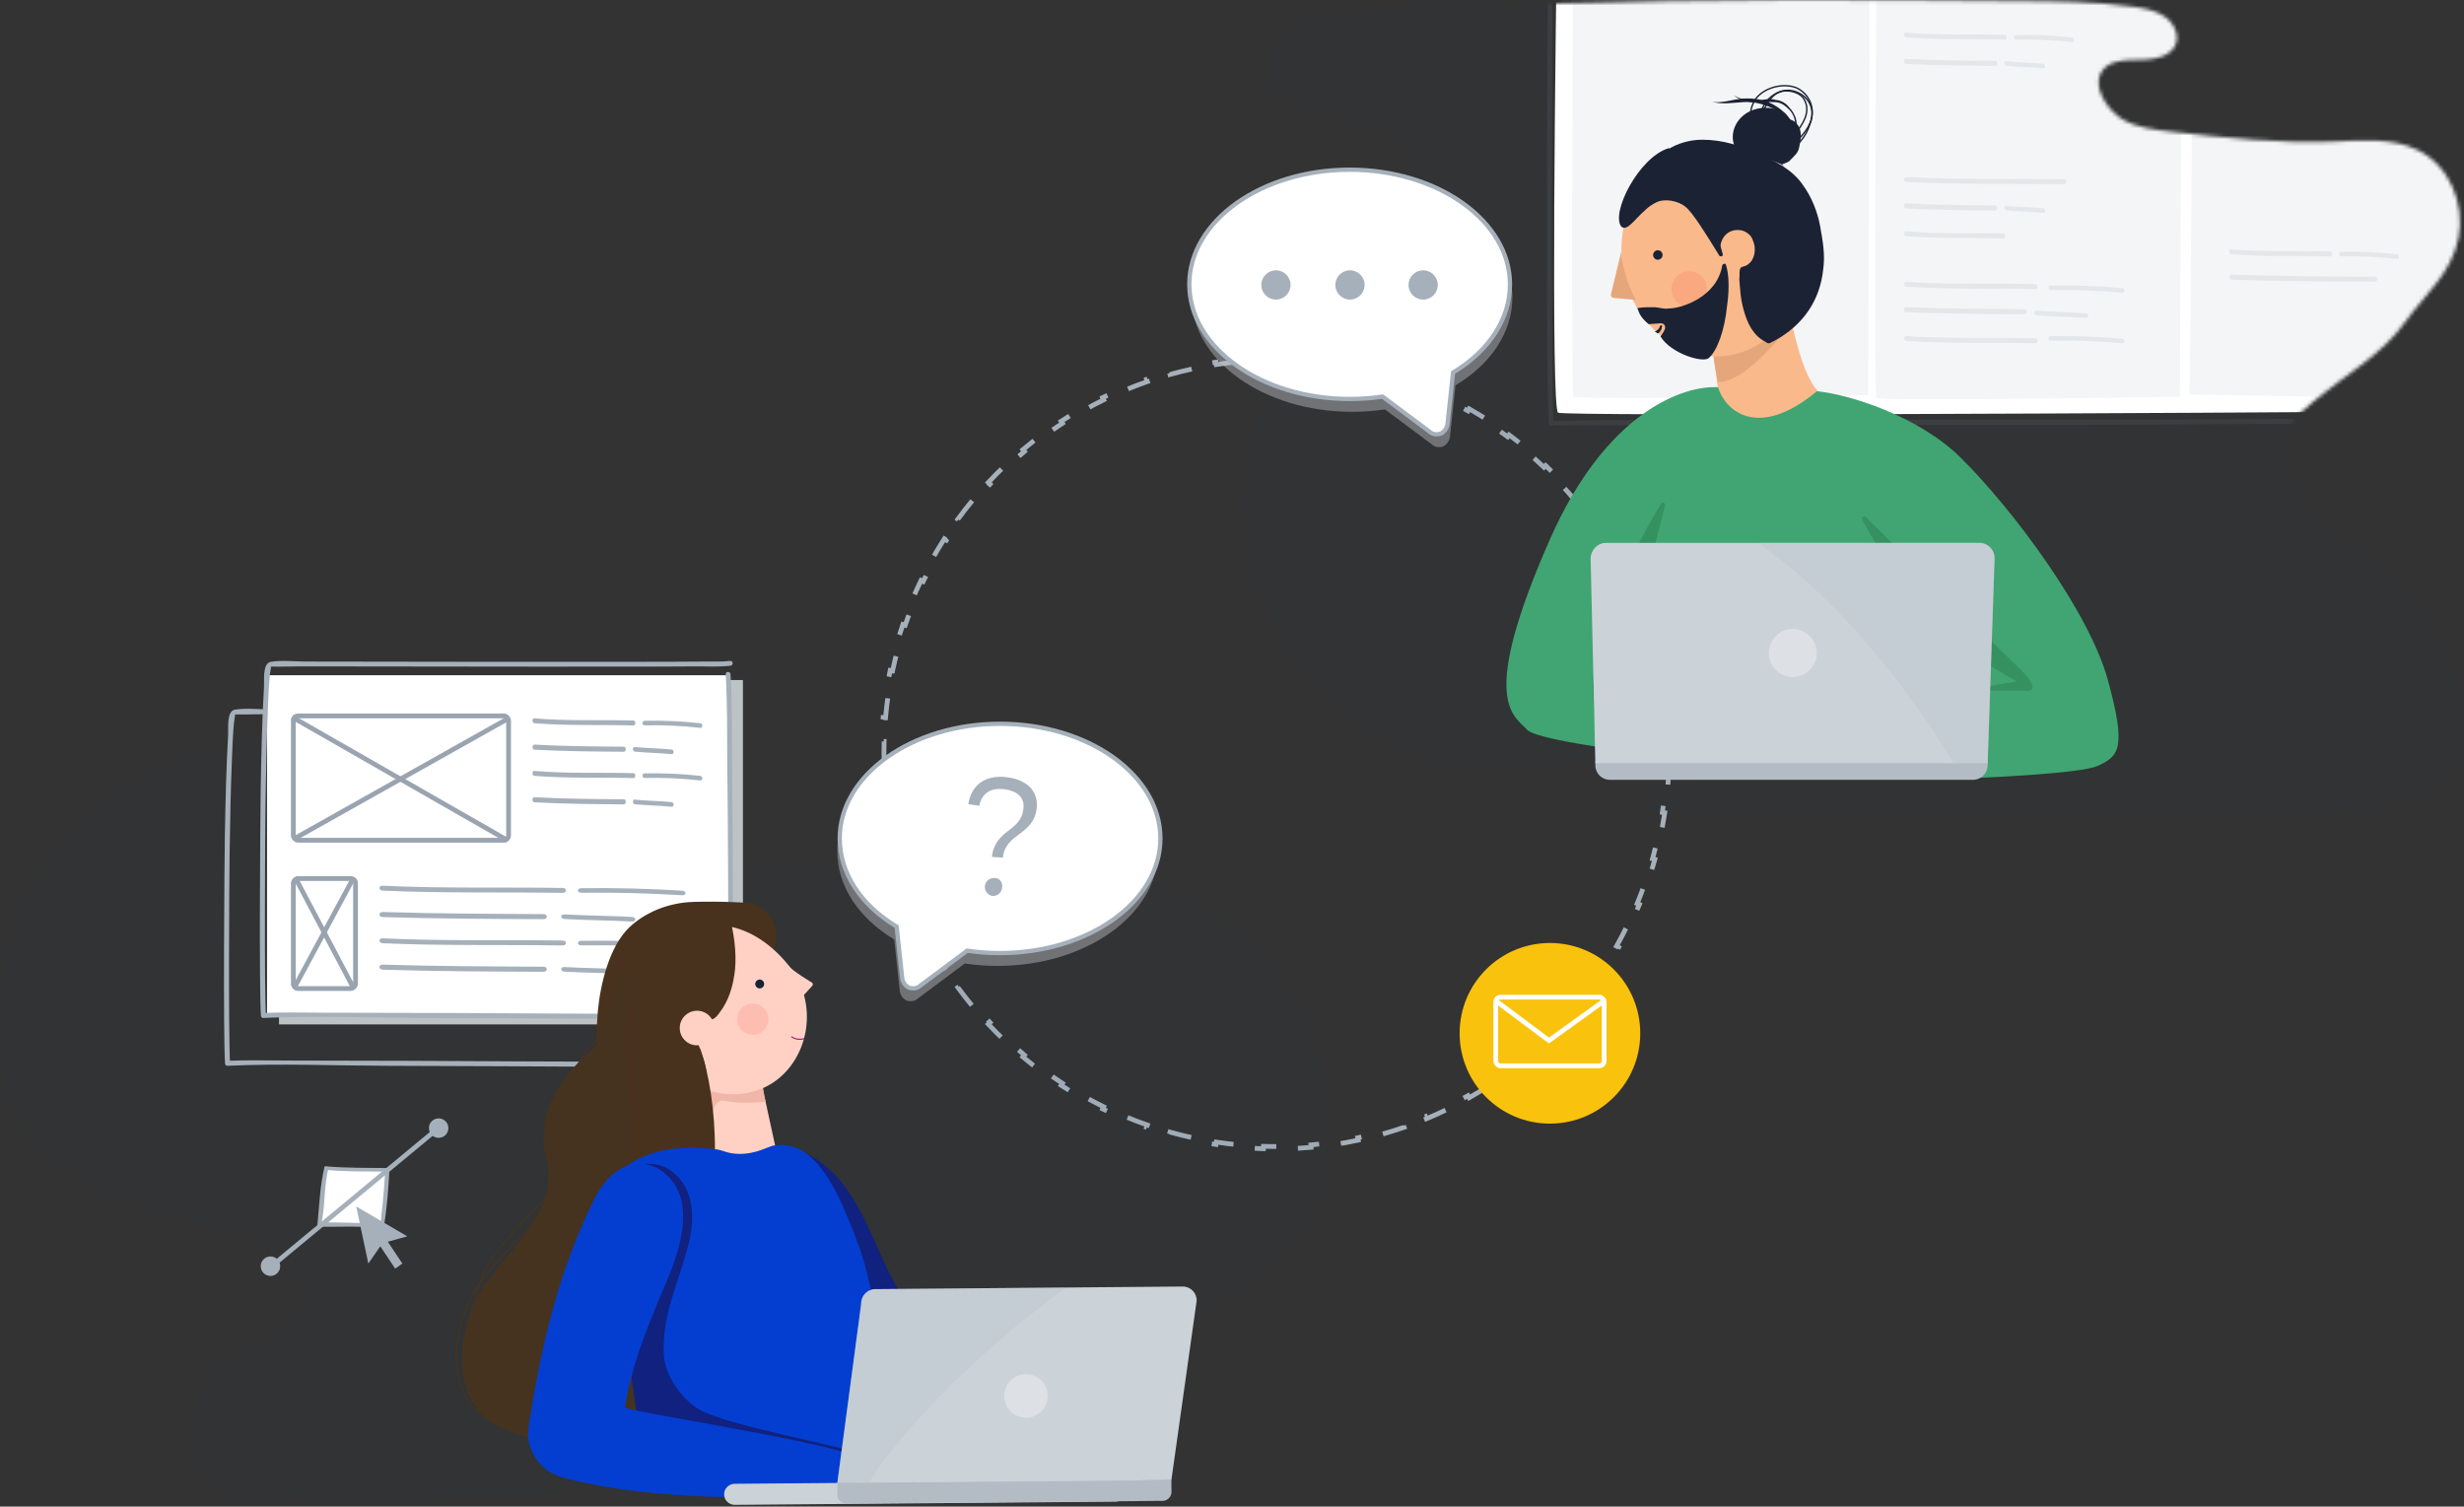 <svg width="682" height="417" viewBox="0 0 682 417" fill="none" xmlns="http://www.w3.org/2000/svg">
<rect x="0" y="0" width="682" height="417" fill="#333333" stroke="none"/>
<path d="M461.561 198.606C461.755 200.784 461.886 202.98 461.951 205.192L461.29 205.212C461.322 206.304 461.338 207.4 461.338 208.5C461.338 209.6 461.322 210.696 461.29 211.788L461.951 211.808C461.886 214.02 461.755 216.216 461.561 218.394L460.902 218.335C460.707 220.525 460.447 222.696 460.125 224.846L460.779 224.944C460.451 227.131 460.059 229.297 459.604 231.44L458.957 231.303C458.501 233.452 457.981 235.578 457.401 237.678L458.039 237.854C457.451 239.982 456.801 242.085 456.09 244.159L455.464 243.945C454.753 246.019 453.981 248.066 453.151 250.082L453.763 250.334C452.923 252.373 452.023 254.382 451.066 256.357L450.471 256.068C449.515 258.041 448.502 259.98 447.433 261.884L448.01 262.208C446.931 264.13 445.796 266.016 444.607 267.864L444.051 267.505C442.866 269.347 441.627 271.15 440.337 272.913L440.871 273.303C439.57 275.081 438.218 276.817 436.815 278.51L436.305 278.087C434.909 279.772 433.463 281.414 431.97 283.011L432.453 283.463C430.95 285.071 429.399 286.632 427.802 288.146L427.347 287.666C425.76 289.17 424.128 290.627 422.453 292.035L422.878 292.541C421.194 293.956 419.467 295.32 417.699 296.632L417.305 296.101C415.55 297.403 413.755 298.653 411.922 299.849L412.283 300.404C410.443 301.604 408.564 302.751 406.649 303.84L406.321 303.265C404.424 304.345 402.49 305.369 400.523 306.335L400.815 306.929C398.845 307.897 396.841 308.807 394.805 309.657L394.55 309.046C392.538 309.886 390.496 310.667 388.424 311.387L388.642 312.012C386.57 312.732 384.47 313.391 382.344 313.986L382.166 313.349C380.068 313.937 377.944 314.463 375.797 314.924L375.936 315.572C373.794 316.032 371.629 316.43 369.442 316.762L369.342 316.108C367.193 316.435 365.023 316.698 362.834 316.896L362.894 317.555C360.716 317.752 358.52 317.884 356.308 317.951L356.288 317.289C355.196 317.322 354.1 317.338 353 317.338C351.9 317.338 350.804 317.322 349.712 317.289L349.692 317.951C347.48 317.884 345.284 317.752 343.106 317.555L343.166 316.896C340.977 316.698 338.807 316.435 336.658 316.108L336.558 316.762C334.371 316.43 332.206 316.032 330.064 315.572L330.203 314.924C328.056 314.462 325.932 313.937 323.834 313.349L323.656 313.986C321.53 313.391 319.43 312.732 317.358 312.012L317.576 311.387C315.504 310.667 313.462 309.886 311.45 309.046L311.195 309.657C309.159 308.807 307.155 307.897 305.185 306.929L305.477 306.335C303.51 305.369 301.576 304.345 299.679 303.265L299.351 303.84C297.436 302.751 295.557 301.604 293.717 300.404L294.078 299.849C292.245 298.653 290.45 297.403 288.695 296.101L288.301 296.632C286.533 295.32 284.806 293.956 283.122 292.541L283.547 292.035C281.872 290.627 280.24 289.17 278.653 287.666L278.198 288.146C276.601 286.632 275.05 285.071 273.547 283.463L274.03 283.011C272.537 281.414 271.091 279.772 269.695 278.087L269.185 278.51C267.782 276.817 266.43 275.081 265.129 273.304L265.663 272.913C264.373 271.15 263.134 269.347 261.949 267.505L261.393 267.864C260.204 266.016 259.069 264.13 257.99 262.208L258.567 261.884C257.498 259.98 256.485 258.041 255.529 256.068L254.934 256.357C253.977 254.382 253.077 252.373 252.237 250.334L252.849 250.082C252.019 248.066 251.247 246.019 250.536 243.945L249.91 244.159C249.199 242.085 248.549 239.982 247.961 237.854L248.599 237.678C248.019 235.578 247.499 233.452 247.043 231.303L246.396 231.44C245.941 229.297 245.549 227.131 245.221 224.944L245.875 224.846C245.553 222.696 245.293 220.525 245.098 218.335L244.439 218.394C244.245 216.216 244.114 214.02 244.049 211.808L244.71 211.788C244.678 210.696 244.662 209.6 244.662 208.5C244.662 207.4 244.678 206.304 244.71 205.212L244.049 205.192C244.114 202.98 244.245 200.784 244.439 198.606L245.098 198.665C245.293 196.475 245.553 194.304 245.875 192.154L245.221 192.056C245.549 189.869 245.941 187.703 246.396 185.56L247.043 185.697C247.499 183.548 248.019 181.422 248.599 179.322L247.961 179.146C248.549 177.018 249.199 174.915 249.91 172.841L250.536 173.055C251.247 170.981 252.019 168.934 252.849 166.918L252.237 166.666C253.077 164.627 253.977 162.618 254.934 160.643L255.529 160.932C256.485 158.959 257.498 157.02 258.567 155.116L257.99 154.792C259.069 152.87 260.204 150.984 261.393 149.136L261.949 149.495C263.134 147.653 264.373 145.85 265.663 144.087L265.129 143.696C266.43 141.919 267.782 140.183 269.185 138.49L269.695 138.913C271.091 137.228 272.537 135.586 274.03 133.989L273.547 133.537C275.05 131.929 276.601 130.368 278.198 128.854L278.653 129.334C280.24 127.83 281.872 126.373 283.547 124.965L283.122 124.459C284.806 123.044 286.533 121.68 288.301 120.368L288.695 120.899C290.45 119.597 292.245 118.347 294.078 117.151L293.717 116.596C295.557 115.396 297.436 114.249 299.351 113.16L299.679 113.735C301.576 112.655 303.51 111.631 305.477 110.665L305.185 110.071C307.155 109.103 309.159 108.193 311.195 107.343L311.45 107.954C313.462 107.114 315.504 106.333 317.576 105.613L317.358 104.988C319.43 104.268 321.53 103.609 323.656 103.014L323.834 103.651C325.932 103.063 328.056 102.537 330.203 102.076L330.064 101.428C332.206 100.968 334.371 100.57 336.558 100.238L336.658 100.892C338.807 100.565 340.977 100.302 343.166 100.104L343.106 99.445C345.284 99.248 347.48 99.116 349.692 99.049L349.712 99.711C350.804 99.678 351.9 99.662 353 99.662C354.1 99.662 355.196 99.678 356.288 99.711L356.308 99.049C358.52 99.116 360.716 99.248 362.893 99.445L362.834 100.104C365.023 100.302 367.193 100.565 369.342 100.892L369.442 100.238C371.629 100.57 373.794 100.968 375.936 101.428L375.797 102.076C377.944 102.537 380.068 103.063 382.166 103.651L382.344 103.014C384.47 103.609 386.57 104.268 388.642 104.988L388.424 105.613C390.496 106.333 392.538 107.114 394.55 107.954L394.805 107.343C396.841 108.193 398.845 109.103 400.815 110.071L400.523 110.665C402.49 111.631 404.424 112.655 406.321 113.735L406.649 113.16C408.564 114.249 410.443 115.396 412.283 116.596L411.922 117.151C413.755 118.347 415.55 119.597 417.305 120.899L417.699 120.368C419.467 121.68 421.194 123.044 422.878 124.459L422.453 124.965C424.128 126.373 425.76 127.83 427.347 129.334L427.802 128.854C429.399 130.368 430.95 131.929 432.453 133.537L431.97 133.989C433.463 135.586 434.909 137.228 436.305 138.913L436.815 138.49C438.218 140.183 439.57 141.919 440.871 143.696L440.337 144.087C441.627 145.85 442.866 147.653 444.051 149.495L444.607 149.136C445.796 150.984 446.931 152.87 448.01 154.792L447.433 155.116C448.502 157.02 449.515 158.959 450.471 160.932L451.066 160.643C452.023 162.618 452.923 164.627 453.763 166.666L453.151 166.918C453.981 168.934 454.753 170.981 455.464 173.055L456.09 172.841C456.801 174.915 457.451 177.018 458.039 179.146L457.401 179.322C457.981 181.422 458.501 183.548 458.957 185.697L459.604 185.56C460.059 187.703 460.451 189.869 460.779 192.056L460.125 192.154C460.447 194.304 460.707 196.475 460.902 198.665L461.561 198.606Z" stroke="#A6B0BA" stroke-width="1.324" stroke-dasharray="6.62 6.62"/>
<path opacity="0.04" d="M252.683 240.455C279.71 240.403 308.252 239.123 331.881 251.875C367.011 270.875 383.216 322.448 349.446 351.025C325.138 371.561 301.561 361.575 271.241 365.416C267.32 365.928 262.824 367.106 260.942 370.998C257.597 378.014 265.438 384.928 271.92 388.359C278.35 391.791 285.774 399.729 281.591 406.182C268.679 409.664 255.297 410.023 242.018 410.381C233.968 410.586 225.865 410.791 217.815 410.996C175.366 412.071 132.866 413.198 90.418 414.273C78.708 414.581 60.568 418.422 54.504 404.748C52.047 399.217 52.831 392.661 55.236 387.079C56.438 384.314 58.006 381.702 60.202 379.653C67.259 372.842 80.067 371.51 83.412 362.394C85.765 356.044 81.844 348.823 76.198 344.982C70.553 341.141 63.6 339.758 56.856 338.273C45.931 335.866 35.057 332.741 25.386 327.21C15.715 321.679 7.298 313.588 3.169 303.396C0.084 295.714 -0.386 287.264 0.241 279.07C3.534 235.333 35.946 209.726 78.237 203.581C93.293 201.379 108.557 200.559 123.77 201.225C141.544 201.942 160.729 205.373 172.596 218.33C176.83 222.94 179.967 228.573 184.933 232.414C191.886 237.74 201.243 238.662 210.025 239.174C224.14 240.045 238.307 240.455 252.474 240.455C252.578 240.455 252.631 240.455 252.683 240.455Z" fill="#014363"/>
<path d="M192.213 196.165C189.609 196.468 186.944 196.286 184.339 196.347C178.464 196.407 172.649 196.407 166.774 196.407C150.36 196.407 134.006 196.407 117.592 196.407C103.297 196.407 89.003 196.347 74.769 196.347C71.68 196.347 68.167 195.923 65.078 196.407C62.655 196.771 63.261 201.434 63.14 203.373C62.595 212.7 62.413 222.089 62.231 231.417C62.11 239.109 61.746 286.636 62.292 294.329C62.292 294.692 62.595 295.056 62.958 294.995C77.495 294.329 92.213 294.935 106.81 294.995C129.1 295.056 151.329 295.177 173.619 295.298C179.675 295.359 185.672 295.298 191.729 295.479C192.153 295.479 192.395 295.177 192.395 294.813C193.364 284.94 192.759 235.05 192.698 225.178C192.637 216.759 192.759 208.279 192.274 199.86C192.213 199.012 190.881 199.012 190.941 199.86C191.426 208.279 191.305 216.759 191.365 225.178C191.487 235.05 192.032 284.94 191.063 294.813C191.305 294.571 191.547 294.329 191.729 294.147C176.828 293.663 161.808 293.905 146.908 293.784C124.739 293.663 102.571 293.541 80.402 293.541C74.648 293.541 68.773 293.36 63.019 293.602C63.261 293.845 63.503 294.087 63.685 294.269C63.201 287.969 63.443 241.895 63.564 235.596C63.685 226.813 63.867 218.091 64.23 209.309C64.351 206.159 64.472 203.07 64.775 199.92C64.836 199.193 65.078 198.406 65.078 197.679C65.078 197.255 64.291 197.679 64.896 197.74C67.743 197.8 70.59 197.679 73.437 197.679C103.177 197.679 132.916 197.8 162.716 197.74C169.5 197.74 176.284 197.74 183.068 197.679C186.096 197.679 189.246 197.861 192.274 197.497C193.061 197.437 193.061 196.104 192.213 196.165Z" fill="#A6B0BA"/>
<path d="M205.634 188.22H77.224V283.535H205.634V188.22Z" fill="#BDC2C5"/>
<rect x="73.915" y="186.896" width="127.748" height="93.991" fill="white"/>
<rect x="81.195" y="198.149" width="59.572" height="34.419" rx="1.324" stroke="#99A4B0" stroke-width="1.324" stroke-miterlimit="10"/>
<rect x="98.405" y="243.158" width="30.448" height="17.21" rx="1.324" transform="rotate(90 98.405 243.158)" stroke="#99A4B0" stroke-width="1.324" stroke-miterlimit="10"/>
<path d="M81.857 231.906L140.767 198.811" stroke="#99A4B0" stroke-width="1.324"/>
<path d="M81.857 243.158L97.743 273.275" stroke="#99A4B0" stroke-width="1.324"/>
<path d="M140.436 232.568L80.865 198.48" stroke="#99A4B0" stroke-width="1.324"/>
<path d="M81.526 273.275L97.743 243.158" stroke="#99A4B0" stroke-width="1.324"/>
<path d="M202.142 182.927C199.538 183.23 196.873 183.048 194.268 183.108C188.393 183.169 182.578 183.169 176.703 183.169C160.289 183.169 143.935 183.169 127.521 183.169C113.226 183.169 98.932 183.108 84.698 183.108C81.609 183.108 78.096 182.685 75.007 183.169C72.584 183.532 73.19 188.196 73.069 190.135C72.523 199.462 72.342 208.85 72.16 218.178C72.039 225.871 71.675 273.398 72.221 281.09C72.221 281.454 72.523 281.818 72.887 281.757C87.423 281.09 102.142 281.696 116.739 281.757C139.029 281.818 161.258 281.939 183.548 282.06C189.604 282.121 195.601 282.06 201.657 282.241C202.081 282.241 202.324 281.939 202.324 281.575C203.293 271.702 202.687 221.812 202.627 211.94C202.566 203.52 202.687 195.041 202.203 186.622C202.142 185.774 200.81 185.774 200.87 186.622C201.355 195.041 201.233 203.52 201.294 211.94C201.415 221.812 201.961 271.702 200.991 281.575C201.233 281.333 201.476 281.09 201.657 280.909C186.757 280.424 171.736 280.666 156.836 280.546C134.667 280.424 112.499 280.303 90.331 280.303C84.576 280.303 78.701 280.122 72.947 280.364C73.19 280.606 73.432 280.848 73.613 281.03C73.129 274.731 73.371 228.657 73.493 222.358C73.613 213.575 73.795 204.853 74.159 196.07C74.28 192.921 74.401 189.832 74.704 186.682C74.765 185.955 75.007 185.168 75.007 184.441C75.007 184.017 74.219 184.441 74.825 184.502C77.672 184.562 80.519 184.441 83.366 184.441C113.105 184.441 142.845 184.562 172.644 184.502C179.428 184.502 186.212 184.502 192.996 184.441C196.025 184.441 199.174 184.623 202.203 184.259C202.99 184.199 202.99 182.866 202.142 182.927Z" fill="#A6B0BA"/>
<path d="M147.895 200.176C157.011 200.92 166.223 200.548 175.339 200.796C176.017 200.796 176.017 199.432 175.339 199.432C166.175 199.185 157.011 199.618 147.895 198.813C147.216 198.751 147.216 200.114 147.895 200.176Z" fill="#A6B0BA"/>
<path d="M105.948 246.51C122.483 247.254 139.194 246.882 155.73 247.13C156.96 247.13 156.96 245.766 155.73 245.766C139.106 245.518 122.483 245.952 105.948 245.146C104.716 245.084 104.716 246.448 105.948 246.51Z" fill="#A6B0BA"/>
<path d="M147.895 214.738C157.011 215.482 166.223 215.11 175.339 215.358C176.017 215.358 176.017 213.994 175.339 213.994C166.175 213.747 157.011 214.18 147.895 213.375C147.216 213.313 147.216 214.676 147.895 214.738Z" fill="#A6B0BA"/>
<path d="M105.948 261.072C122.483 261.816 139.194 261.444 155.73 261.692C156.96 261.692 156.96 260.328 155.73 260.328C139.106 260.08 122.483 260.514 105.948 259.708C104.716 259.646 104.716 261.01 105.948 261.072Z" fill="#A6B0BA"/>
<path d="M147.9 207.501C156.179 207.949 164.408 208.013 172.686 208.077C173.372 208.077 173.372 206.669 172.686 206.669C164.408 206.605 156.129 206.542 147.9 206.094C147.214 206.03 147.214 207.501 147.9 207.501Z" fill="#A6B0BA"/>
<path d="M105.947 253.835C120.806 254.283 135.576 254.347 150.434 254.411C151.665 254.411 151.665 253.003 150.434 253.003C135.576 252.939 120.718 252.875 105.947 252.427C104.716 252.363 104.716 253.835 105.947 253.835Z" fill="#A6B0BA"/>
<path d="M147.9 222.063C156.179 222.511 164.408 222.575 172.686 222.639C173.372 222.639 173.372 221.232 172.686 221.232C164.408 221.167 156.129 221.104 147.9 220.656C147.214 220.592 147.214 222.063 147.9 222.063Z" fill="#A6B0BA"/>
<path d="M105.947 268.397C120.806 268.845 135.576 268.909 150.434 268.973C151.665 268.973 151.665 267.565 150.434 267.565C135.576 267.501 120.718 267.437 105.947 266.989C104.716 266.925 104.716 268.397 105.947 268.397Z" fill="#A6B0BA"/>
<path d="M178.352 200.766C183.538 200.651 188.676 200.881 193.862 201.456C194.554 201.514 194.554 200.249 193.862 200.191C188.725 199.616 183.538 199.386 178.352 199.501C177.661 199.501 177.661 200.766 178.352 200.766Z" fill="#A6B0BA"/>
<path d="M160.896 247.1C170.231 246.985 179.478 247.215 188.814 247.79C190.059 247.847 190.059 246.582 188.814 246.525C179.567 245.95 170.231 245.72 160.896 245.835C159.651 245.835 159.651 247.1 160.896 247.1Z" fill="#A6B0BA"/>
<path d="M178.352 215.328C183.538 215.213 188.676 215.443 193.862 216.018C194.554 216.076 194.554 214.811 193.862 214.753C188.725 214.178 183.538 213.948 178.352 214.063C177.661 214.063 177.661 215.328 178.352 215.328Z" fill="#A6B0BA"/>
<path d="M160.896 261.662C170.231 261.547 179.478 261.777 188.814 262.352C190.059 262.409 190.059 261.144 188.814 261.087C179.567 260.512 170.231 260.282 160.896 260.397C159.651 260.397 159.651 261.662 160.896 261.662Z" fill="#A6B0BA"/>
<path d="M175.714 208.04C179.14 208.388 182.566 208.388 185.945 208.737C186.602 208.795 186.602 207.516 185.945 207.458C182.519 207.109 179.093 207.109 175.714 206.761C175.01 206.644 175.01 207.981 175.714 208.04Z" fill="#A6B0BA"/>
<path d="M156.292 254.373C162.54 254.722 168.787 254.722 174.949 255.071C176.147 255.129 176.147 253.85 174.949 253.792C168.702 253.443 162.454 253.443 156.292 253.094C155.008 252.978 155.008 254.315 156.292 254.373Z" fill="#A6B0BA"/>
<path d="M175.714 222.602C179.14 222.95 182.566 222.95 185.945 223.299C186.602 223.357 186.602 222.078 185.945 222.02C182.519 221.671 179.093 221.671 175.714 221.323C175.01 221.206 175.01 222.543 175.714 222.602Z" fill="#A6B0BA"/>
<path d="M156.292 268.935C162.54 269.284 168.787 269.284 174.949 269.633C176.147 269.691 176.147 268.412 174.949 268.354C168.702 268.005 162.454 268.005 156.292 267.656C155.008 267.54 155.008 268.877 156.292 268.935Z" fill="#A6B0BA"/>
<path d="M165.795 344.034C165.767 343.457 165.621 343.009 165.605 342.68C164.014 333.835 164.273 324.817 164.536 315.882C164.854 303.845 164.502 291.635 165.487 279.731C166.165 272.51 168.622 261.98 174.185 256.667C178.569 252.569 184.402 250.217 190.408 249.715C194.605 249.385 206.761 249.614 208.607 250.184C211.507 251.199 213.938 253.599 214.618 256.498C215.178 258.66 214.713 260.955 214.237 263.044C213.755 265.009 213.28 267.098 212.709 268.943C212.211 270.579 211.505 272.183 211.131 273.813C210.209 277.741 211.564 280.938 213.096 284.374C214.767 288.133 212.597 291.875 211.584 295.643C210.817 298.531 210.676 301.553 211.193 304.502C211.83 308.23 213.449 311.744 213.839 315.484C214.004 317.169 213.966 318.906 213.383 320.505C212.871 321.852 211.94 322.228 212.152 324.035C212.78 330.076 212.27 333.158 208.627 338.046C206.259 341.137 202.716 343.005 200.084 345.778C197.498 348.631 199.492 352.21 194.217 356.682C190.489 359.839 186.733 359.9 180.01 355.893C176.941 353.978 172.234 355.697 169.491 353.683C167.111 352.313 166.287 347.314 165.795 344.034Z" fill="#48321D"/>
<path d="M213.224 316.896C206.456 318.716 197.108 323.331 190.017 322.771C190.23 322.058 191.674 314.469 191.97 313.752C193.995 308.737 194.626 303.088 193.91 297.753C193.932 298.206 199.419 298.061 199.996 298.032C201.026 297.982 202.056 297.931 203.081 297.757C203.981 297.589 205.362 296.96 206.274 297.039C207.774 297.296 206.998 299.62 207.179 300.768C207.484 302.777 208.841 313.435 213.224 316.896Z" fill="#FBE4DE"/>
<path d="M214.559 317.132L210.907 300.349L197.996 285.023L192.309 289.244L194.021 319.688C196.433 323.507 213.453 320.524 214.559 317.132Z" fill="#FFD1C5"/>
<path d="M195.162 303.433C196.628 299.23 195.784 301.668 195.016 297.368C195.038 297.821 201.769 297.615 202.477 297.58C203.741 297.518 205.005 297.456 206.263 297.27C207.369 297.092 208.769 296.693 209.887 296.762C211.723 297.002 210.699 298.209 210.907 299.356C211.087 299.925 211.4 303.065 211.9 304.982C209.372 305.106 205.139 305.437 202.633 304.982C201.919 304.893 200.363 304.616 199.655 304.651C198.548 304.829 198.033 305.793 197.669 306.637C196.282 309.349 196.487 311.836 194.481 314.331C193.953 314.935 193.425 315.539 192.424 315.795C191.576 316.085 190.446 315.768 190.161 315.121C189.835 314.683 190.11 314.091 190.239 313.63C190.723 312.12 191.352 310.478 191.835 308.967C192.324 307.58 193.244 306.708 194.043 305.43C194.324 304.962 194.561 304.619 194.842 304.151C195.133 303.889 195.37 303.547 195.657 303.202C195.657 303.202 195.657 303.202 195.663 303.326" fill="#F0B6A7"/>
<path d="M218.267 267.186C226.794 277.631 223.989 292.847 214.155 299.526C204.319 306.164 190.184 302.645 182.573 291.494C175.042 280.298 176.808 265.794 186.685 259.154C192.758 254.973 206.484 252.687 218.267 267.186Z" fill="#FFD1C5"/>
<path d="M210.968 273.364C211.529 272.983 211.676 272.219 211.295 271.657C210.914 271.095 210.149 270.949 209.587 271.33C209.026 271.711 208.879 272.475 209.26 273.037C209.642 273.599 210.406 273.745 210.968 273.364Z" fill="#1A2134"/>
<path d="M210.818 285.67C212.797 284.327 213.313 281.633 211.97 279.653C210.626 277.674 207.933 277.158 205.953 278.501C203.973 279.844 203.457 282.538 204.801 284.518C206.144 286.498 208.838 287.014 210.818 285.67Z" fill="#FDBDB0"/>
<path d="M224.746 272.94L221.611 276.399C221.611 276.399 219.085 269.542 218.061 267.196C219.376 268.743 224.825 272.027 224.825 272.027C225.047 272.347 225.064 272.677 224.746 272.94Z" fill="#FFD1C5"/>
<path fill-rule="evenodd" clip-rule="evenodd" d="M222.661 287.614C221.474 288.017 220.049 287.829 218.94 287.068L219.122 286.802C220.15 287.507 221.469 287.679 222.558 287.309L222.661 287.614Z" fill="#A61E78"/>
<path d="M196.946 282.196C198.294 281.882 199.241 280.142 200.091 278.943C202.123 275.745 203.058 272.064 203.448 268.245C203.908 263.306 203.084 258.307 201.937 253.448C194.865 254.126 187.593 254.937 181.845 259.02C175.458 263.547 172.297 271.51 171.524 279.314C171.337 280.562 171.318 281.844 171.384 283.204C171.327 284.57 171.783 286.282 171.473 287.537C171.004 289.749 169.496 291.847 168.944 294.064C167.695 298.917 167.701 304.08 169.095 308.927C169.387 309.822 169.638 310.718 169.812 311.742C170.12 315.486 166.969 318.615 166.201 322.33C165.945 323.829 166.023 325.436 166.179 326.916C166.387 328.641 166.924 330.308 168.021 331.617C171.524 335.658 174.659 327.16 177.197 325.011C180.484 322.124 184.526 320.314 188.041 317.869C195.424 312.591 196.895 303.018 195.116 294.554C194.529 291.857 191.892 286.947 193.116 284.119C193.938 282.344 195.316 282.648 196.793 282.451C196.822 282.202 196.946 282.196 196.946 282.196Z" fill="#48321D"/>
<path d="M193.165 289.321C195.805 289.192 197.84 286.946 197.71 284.306C197.581 281.666 195.335 279.631 192.695 279.761C190.055 279.891 188.02 282.136 188.15 284.776C188.28 287.416 190.525 289.451 193.165 289.321Z" fill="#FFD1C5"/>
<path d="M163.835 306.955C163.154 320.001 161.19 332.985 158.055 345.697C157.571 347.621 157.048 349.588 157.145 351.566C157.201 353.546 157.923 355.618 159.51 356.82C161.87 358.604 165.144 357.989 168.001 357.271C176.565 355.032 185.456 351.869 191.153 345.063C200.676 333.731 198.701 303.631 193.787 290.2C188.057 290.44 186.42 286.554 183.117 284.899C180.363 283.506 177.61 282.113 174.856 280.72C173.586 280.08 172.286 279.689 170.943 279.26C167.546 278.229 165.371 280.194 165.387 284.737C165.33 288.623 164.016 303.063 163.835 306.955Z" fill="#48321D"/>
<path d="M152.579 319.444C149.858 306.625 159.64 295.936 166.124 291.209C167.164 290.45 168.034 289.478 168.569 288.307L176.767 270.37L175.636 352.836L176.543 391.331L170.882 397.986C125.835 402.197 122.263 381.066 128.723 362.729C132.16 352.973 141.199 346.562 147.463 338.331C151.391 333.171 154.108 326.652 152.579 319.444Z" stroke="#453320" stroke-width="0.331"/>
<path d="M156.75 311.542C154.029 298.724 163.811 288.035 170.296 283.307C171.335 282.549 172.206 281.576 172.741 280.406L180.939 262.468L179.807 344.934L180.715 383.43L175.053 390.084C130.006 394.296 126.435 373.165 132.895 354.828C136.332 345.072 145.37 338.661 151.635 330.43C155.562 325.269 158.28 318.75 156.75 311.542Z" stroke="#453320" stroke-width="0.331"/>
<path d="M151.149 320.206C147.742 307.552 156.934 296.352 163.155 291.282C164.152 290.469 164.969 289.451 165.44 288.254L172.661 269.901L175.97 352.308L178.949 390.699L173.654 397.649C128.898 404.279 124.195 383.371 129.658 364.713C132.565 354.786 141.245 347.898 147.057 339.341C150.702 333.977 153.064 327.321 151.149 320.206Z" fill="#453320"/>
<path d="M234.603 329.472C238.574 335.032 241.09 341.453 243.936 347.675C246.716 353.897 249.893 360.119 254.725 364.951C252.342 364.487 250.025 364.09 247.642 363.627C244.134 362.965 240.494 362.237 237.714 359.986C235.86 358.464 234.603 356.478 233.478 354.426C229.043 346.616 225.667 338.276 222.358 329.936C221.299 327.288 220.173 324.574 219.578 321.728C218.85 318.22 219.71 317.691 222.887 319.147C227.653 321.331 231.624 325.17 234.603 329.472Z" fill="#10217F"/>
<path d="M200.805 318.787C199.881 318.487 198.949 318.17 197.982 318.079C197.495 318.033 196.907 317.978 196.253 317.919C188.749 317.233 180.998 317.943 174.611 321.941C169.543 325.113 166.492 328.627 164.621 332.059C163.862 333.436 163.241 334.814 163.035 336.322C162.483 339.864 164 343.341 165.586 346.62C167.793 351.343 170 356.065 171.655 360.985C173.31 365.969 173.793 370.954 174.552 376.07C176 386.171 177.724 396.207 179.173 406.308C179.448 408.275 179.724 410.243 180 412.211H252.276C252.276 412.211 243.631 366.896 239.7 351.351C238.587 346.863 236.704 342 234.708 337.17C232.548 331.943 230.092 326.73 226.481 322.378C225.499 321.194 224.336 320.093 222.49 318.783C220.174 317.467 219.38 317.301 217.035 316.908C213.555 316.809 213.38 317.367 210.897 318.219C206.166 319.984 202.62 319.375 200.805 318.787Z" fill="#043ED1"/>
<path d="M185.489 323.912C182.775 321.993 179.068 321.596 175.957 322.787C171.787 324.376 169.14 328.413 166.889 332.252C155.571 351.448 176.288 356.743 174.766 381.101L176.09 390.302C177.612 391.361 157.424 408.769 159.211 409.166C169.868 411.813 180.856 413.137 191.777 413.799C198.33 414.196 204.949 414.329 211.568 414.395C214.679 414.461 229.042 413.468 232.881 411.549C236.72 409.629 238.441 403.341 235.066 401.62C232.087 400.098 200.448 394.339 193.366 390.037C188.534 387.124 184.099 380.572 183.768 375.342C183.04 364.62 187.541 355.618 190.255 345.623C192.373 338.077 192.704 328.877 185.489 323.912Z" fill="#10217F"/>
<path d="M182.908 323.912C180.194 321.993 176.487 321.596 173.376 322.787C169.206 324.376 166.294 328.215 164.308 332.252C155.108 351.183 150.21 369.65 146.238 395.332C145.576 399.701 147.959 404.466 151.6 407.048C153.122 408.107 154.909 408.769 156.696 409.232C177.083 414.329 200.912 415.189 236.39 414.13C237.383 410.622 238.442 407.18 239.435 403.672C223.35 397.913 177.745 391.493 172.979 389.573C174.833 377.461 179.731 365.943 184.496 354.691C188.402 345.557 193.167 330.929 182.908 323.912Z" fill="#043ED1"/>
<path d="M328.981 368.316C329.693 366.456 328.418 364.481 326.432 364.366C313.385 363.55 272.457 361.118 272.463 361.846C272.47 362.64 258.288 399.697 254.987 408.396C254.533 409.525 253.48 410.262 252.289 410.272L203.309 410.689C201.721 410.702 200.408 412.037 200.422 413.626C200.435 415.214 201.77 416.527 203.359 416.513L308.731 415.617C309.922 415.607 310.975 414.87 311.429 413.741L328.981 368.316Z" fill="#CBD2D8"/>
<path d="M234.255 416.153L321.822 415.409C323.146 415.397 324.261 414.263 324.25 412.939L324.221 409.563L231.756 410.349L231.785 413.725C231.797 415.115 232.865 416.165 234.255 416.153Z" fill="#B3BCC4"/>
<path d="M242.225 356.811L327.343 356.087C329.527 356.069 331.264 357.841 331.216 360.026L324.224 409.664L231.759 410.45L238.354 360.882C238.27 358.698 240.041 356.83 242.225 356.811Z" fill="#CBD2D8"/>
<path opacity="0.26" d="M242.159 356.812C250.035 356.745 295.11 356.361 295.11 356.361C271.49 373.243 248.785 396.537 240.496 410.376L231.759 410.45C231.759 410.45 238.047 363.664 238.354 360.882C238.534 358.696 239.975 356.83 242.159 356.812Z" fill="#B3BCC4"/>
<path opacity="0.34" d="M284.031 392.398C287.357 392.37 290.031 389.65 290.003 386.324C289.974 382.997 287.255 380.324 283.928 380.352C280.602 380.38 277.928 383.1 277.956 386.426C277.985 389.753 280.704 392.427 284.031 392.398Z" fill="white"/>
<path opacity="0.43" d="M252.171 277.109C252.837 277.109 253.503 276.887 253.947 276.443L267.039 266.679C269.923 267.123 273.03 267.345 276.137 267.345C300.546 267.345 320.517 253.143 320.517 235.613C320.517 218.083 300.546 203.881 276.137 203.881C251.728 203.881 231.757 218.083 231.757 235.613C231.757 245.155 237.526 254.031 247.511 260.022L249.065 274.446C249.287 275.555 249.952 276.443 250.84 276.887C251.284 277.109 251.728 277.109 252.171 277.109Z" fill="#C3C7CD"/>
<path d="M252.833 273.628C253.499 273.628 254.165 273.406 254.609 272.962L267.701 263.199C270.585 263.643 273.692 263.864 276.799 263.864C301.208 263.864 321.179 249.663 321.179 232.133C321.179 214.603 301.208 200.401 276.799 200.401C252.39 200.401 232.419 214.603 232.419 232.133C232.419 241.674 238.188 250.55 248.174 256.542L249.727 270.965C249.949 272.075 250.614 272.962 251.502 273.406C252.168 273.628 252.39 273.628 252.833 273.628Z" fill="white"/>
<path fill-rule="evenodd" clip-rule="evenodd" d="M307.804 210.104C315.738 215.768 320.593 223.539 320.593 232.062C320.593 240.586 315.738 248.357 307.804 254.02C299.871 259.683 288.899 263.202 276.804 263.202C273.725 263.202 270.648 262.982 267.796 262.544L267.551 262.506L254.226 272.443L254.196 272.474C253.888 272.781 253.387 272.966 252.839 272.966C252.612 272.966 252.487 272.965 252.34 272.944C252.202 272.924 252.027 272.884 251.736 272.788C251.05 272.431 250.509 271.723 250.318 270.804L248.736 256.115L248.484 255.964C238.628 250.051 233.016 241.346 233.016 232.062C233.016 223.539 237.87 215.768 245.805 210.104C253.738 204.441 264.709 200.922 276.804 200.922C288.899 200.922 299.871 204.441 307.804 210.104ZM308.491 209.141C300.337 203.32 289.118 199.739 276.804 199.739C264.49 199.739 253.272 203.32 245.117 209.141C236.964 214.961 231.833 223.056 231.833 232.062C231.833 241.78 237.661 250.758 247.623 256.826L249.147 270.985L249.153 271.011C249.407 272.282 250.177 273.332 251.243 273.865L251.281 273.883L251.321 273.897C251.671 274.013 251.93 274.081 252.173 274.115C252.409 274.149 252.612 274.149 252.823 274.149H252.839C253.608 274.149 254.422 273.899 255 273.342L267.862 263.75C270.709 264.174 273.758 264.385 276.804 264.385C289.118 264.385 300.337 260.804 308.491 254.983C316.645 249.163 321.776 241.069 321.776 232.062C321.776 223.056 316.645 214.961 308.491 209.141Z" fill="#A6B0BA"/>
<path d="M268 222.587C268.872 217.171 272.795 214.463 278.463 215.088C283.912 215.713 287.399 218.63 286.963 223.629C286.091 231.336 278.245 230.503 277.591 237.377L274.539 237.168C275.411 229.461 282.604 230.294 283.258 223.837C283.694 220.504 281.296 218.838 277.809 218.421C274.103 218.005 271.705 219.671 271.052 223.004L268 222.587ZM277.373 245.709C277.155 247.167 276.065 248 274.757 248C273.449 247.792 272.577 246.75 272.577 245.292C272.795 243.834 273.885 243.001 275.193 243.001C276.719 243.001 277.591 244.251 277.373 245.709Z" fill="#A6B0BA"/>
<path d="M90.301 323.234C94.089 323.584 107.2 323.7 107.2 323.7C107.2 323.7 106.617 333.843 105.626 339.323C103.878 339.031 88.378 338.856 88.378 338.856C88.378 338.856 89.835 324.691 90.301 323.234Z" fill="white"/>
<path d="M90.3 323.817C95.254 324.283 100.323 324.225 105.335 324.283C105.917 324.283 106.558 324.341 107.141 324.283C106.908 324.283 106.85 323.467 106.617 323.992C106.5 324.283 106.558 324.749 106.558 325.099C106.384 327.956 106.15 330.812 105.859 333.668C105.743 334.659 105.626 335.65 105.51 336.583C105.51 336.816 105.393 338.798 105.451 338.682C105.335 338.856 105.743 338.565 105.218 338.74C104.927 338.798 104.402 338.682 104.111 338.682C101.78 338.565 99.391 338.507 97.06 338.448C94.671 338.39 92.282 338.332 89.893 338.332C89.426 338.332 88.96 338.273 88.494 338.332C89.252 338.215 88.844 339.323 89.135 337.749C90.009 333.027 89.718 328.13 90.883 323.467C91.058 322.767 89.951 322.476 89.776 323.176C88.552 328.247 88.378 333.785 87.853 338.973C87.795 339.264 88.144 339.556 88.436 339.556C94.03 339.614 99.974 339.206 105.51 340.022C105.801 340.081 106.151 339.964 106.209 339.614C107.141 334.426 107.491 329.121 107.782 323.875C107.782 323.584 107.491 323.292 107.199 323.292C101.605 323.234 95.895 323.292 90.3 322.826C89.543 322.593 89.543 323.758 90.3 323.817Z" fill="#A6B0BA"/>
<path d="M109.381 351.139L105.258 344.951L101.951 349.739L98.598 333.931L112.733 342.196L107.342 343.687L111.374 349.739L109.381 351.139Z" fill="#A6B0BA"/>
<path d="M74.862 350.704L121.901 311.749" stroke="#A6B0BA" stroke-width="1.324"/>
<circle cx="121.411" cy="312.24" r="2.695" fill="#A6B0BA"/>
<circle cx="74.862" cy="350.459" r="2.695" fill="#A6B0BA"/>
<path opacity="0.04" d="M430.217 1.006C411.892 1.593 393.514 2.426 375.241 3.748C369.063 4.189 362.626 4.776 357.487 8.057C352.347 11.338 349.336 18.242 352.607 23.188C355.462 27.546 360.602 28.33 365.274 29.799C369.479 31.121 373.684 32.492 377.941 33.814C379.809 34.402 381.678 34.989 383.339 35.969C387.493 38.368 390.659 42.922 390.348 47.525C389.231 64.768 374.867 81.757 362.645 93.971C359.497 97.117 356.247 100.633 353.506 105.111C334.246 136.548 346.134 172.099 372.299 196.093C380.553 203.634 390.572 210.146 401.993 211.371C407.184 211.958 412.376 211.42 417.567 210.979C442.693 208.873 437.433 208.873 462.559 210.93C465.622 211.175 469.619 212.448 469.359 215.337C469.152 217.443 466.556 218.618 464.272 218.765C461.988 218.912 459.6 218.618 457.575 219.597C455.603 220.626 454.824 223.857 456.9 224.69C457.471 224.935 458.094 224.935 458.665 224.935C503.311 224.935 625.358 225.082 639.271 224.935C698.556 224.396 685.058 184.683 664.553 163.089C657.233 155.352 647.162 150.21 639.894 142.375C635.637 137.772 632.47 131.651 632.211 125.481C631.899 118.185 635.533 115.1 640.828 110.693C649.238 103.691 659.102 98.304 665.435 89.49C671.042 81.655 678.621 75.632 680.49 65.79C682.255 56.486 678.102 45.909 669.225 41.551C662.113 38.025 653.599 38.858 645.553 39.2C630.705 39.739 615.858 38.123 601.063 36.458C596.391 35.92 591.563 35.381 587.566 33.08C584.036 31.072 579.831 25.441 581.077 21.229C582.634 16.088 589.019 16.675 593.484 16.529C596.754 16.43 600.492 15.549 601.997 12.758C603.451 10.016 601.894 6.588 599.35 4.727C596.806 2.867 593.484 2.279 590.317 1.838C579.727 0.418 568.929 0.32 558.235 0.271C515.562 -0.072 472.838 -0.316 430.217 1.006Z" fill="#014363"/>
<mask id="mask0" mask-type="alpha" maskUnits="userSpaceOnUse" x="344" y="0" width="338" height="225">
<path d="M430.217 1.006C411.892 1.593 393.514 2.426 375.241 3.748C369.063 4.189 362.626 4.776 357.487 8.057C352.347 11.338 349.336 18.242 352.607 23.188C355.462 27.546 360.602 28.33 365.274 29.799C369.479 31.121 373.684 32.492 377.941 33.814C379.809 34.402 381.678 34.989 383.339 35.969C387.493 38.368 390.659 42.922 390.348 47.525C389.231 64.768 374.867 81.757 362.645 93.971C359.497 97.117 356.247 100.633 353.506 105.111C334.246 136.548 346.134 172.099 372.299 196.093C380.553 203.634 390.572 210.146 401.993 211.371C407.184 211.958 412.376 211.42 417.567 210.979C442.693 208.873 437.433 208.873 462.559 210.93C465.622 211.175 469.619 212.448 469.359 215.337C469.152 217.443 466.556 218.618 464.272 218.765C461.988 218.912 459.6 218.618 457.575 219.597C455.603 220.626 454.824 223.857 456.9 224.69C457.471 224.935 458.094 224.935 458.665 224.935C503.311 224.935 625.358 225.082 639.271 224.935C698.556 224.396 685.058 184.683 664.553 163.089C657.233 155.352 647.162 150.21 639.894 142.375C635.637 137.772 632.47 131.651 632.211 125.481C631.899 118.185 635.533 115.1 640.828 110.693C649.238 103.691 659.102 98.304 665.435 89.49C671.042 81.655 678.621 75.632 680.49 65.79C682.255 56.486 678.102 45.909 669.225 41.551C662.113 38.025 653.599 38.858 645.553 39.2C630.705 39.739 615.858 38.123 601.063 36.458C596.391 35.92 591.563 35.381 587.566 33.08C584.036 31.072 579.831 25.441 581.077 21.229C582.634 16.088 589.019 16.675 593.484 16.529C596.754 16.43 600.492 15.549 601.997 12.758C603.451 10.016 601.894 6.588 599.35 4.727C596.806 2.867 593.484 2.279 590.317 1.838C579.727 0.418 568.929 0.32 558.235 0.271C515.562 -0.072 472.838 -0.316 430.217 1.006Z" fill="#014363"/>
</mask>
<g mask="url(#mask0)">
<path d="M430.848 -37.771C439.274 -36.702 680.776 -37.637 681.014 -37.236C683.388 -32.293 685.167 72.334 683.981 89.571C673.774 89.035 444.733 90.239 431.798 90.639C430.136 72.868 431.798 -26.814 432.153 -31.224" fill="white"/>
<path opacity="0.1" d="M428.906 -37.769C431.431 -37.475 563.668 -37.652 566.194 -37.593C571.891 -37.534 577.53 -37.534 583.227 -37.534C599.144 -37.534 615.002 -37.534 630.919 -37.534C644.78 -37.534 658.641 -37.593 672.444 -37.593C675.439 -37.593 678.845 -38.004 681.841 -37.534C684.19 -37.182 683.603 -32.659 683.72 -30.78C684.249 -21.735 684.425 -12.631 684.601 -3.586C684.719 3.873 685.071 109.188 684.543 116.647C684.543 116.999 684.249 117.352 683.897 117.293C669.801 116.647 655.528 117.234 641.373 117.293C619.759 117.352 598.204 117.469 576.59 117.587C570.717 117.645 435.249 117.587 429.376 117.763C428.965 117.763 428.729 117.469 428.729 117.117C427.79 107.543 428.377 -0.062 428.436 -9.636C428.495 -17.8 428.377 -26.022 428.847 -34.186C428.906 -35.009 430.198 -35.009 430.139 -34.186C429.669 -26.022 429.787 -17.8 429.728 -9.636C429.611 -0.062 429.082 107.543 430.022 117.117C429.787 116.882 429.552 116.647 429.376 116.471C443.824 116.001 588.043 116.235 602.491 116.118C623.988 116.001 645.485 115.883 666.981 115.883C672.561 115.883 678.258 115.707 683.838 115.942C683.603 116.177 683.368 116.412 683.192 116.588C683.661 110.48 683.427 6.575 683.309 0.467C683.192 -8.05 683.016 -16.507 682.663 -25.024C682.546 -28.078 682.428 -31.073 682.134 -34.128C682.075 -34.832 681.841 -35.596 681.841 -36.301C681.841 -36.712 682.604 -36.301 682.017 -36.242C679.257 -36.183 676.496 -36.301 673.735 -36.301C644.897 -36.301 616.059 -36.183 587.162 -36.242C580.584 -36.242 574.006 -36.242 567.427 -36.301C564.491 -36.301 431.784 -36.124 428.847 -36.477C428.083 -36.536 428.083 -37.828 428.906 -37.769Z" fill="#A6B0BA"/>
<path d="M681.508 -36.362H431.243C430.425 13.413 429.28 113.215 431.243 114.224C433.206 115.234 600.547 114.365 681.508 113.804C681.508 85.318 682.494 17.935 682.494 16.925C682.494 15.916 682.735 -19.677 681.508 -36.362Z" fill="white"/>
<path d="M606 -31H685.648C685.914 15.463 686.285 108.624 685.648 109.567C685.011 110.509 632.284 109.698 606 109.174C606.531 78.809 606.741 18.901 606.741 17.958C606.741 17.016 606.741 -14.55 606 -31Z" fill="#F4F5F6"/>
<path d="M517.115 -31.387H435.487C435.221 15.258 434.847 108.785 435.487 109.731C436.127 110.677 490.708 109.863 517.115 109.337C517.115 82.642 517.436 19.496 517.436 18.55C517.436 17.604 517.515 -15.751 517.115 -31.387Z" fill="#F4F5F6"/>
<path d="M603.387 -6H519.364C519.089 32.388 518.705 109.359 519.364 110.137C520.023 110.916 576.205 110.246 603.387 109.813C603.387 87.844 603.718 35.876 603.718 35.097C603.718 34.318 603.798 6.868 603.387 -6Z" fill="#F4F5F6"/>
<path opacity="0.2" d="M527.805 50.376C542.217 51.125 556.783 50.75 571.196 51C572.268 51 572.268 49.626 571.196 49.626C556.706 49.377 542.217 49.814 527.805 49.002C526.732 48.94 526.732 50.313 527.805 50.376Z" fill="#A6B0BA"/>
<path opacity="0.2" d="M527.509 10.366C536.625 11.11 545.838 10.738 554.953 10.986C555.632 10.986 555.632 9.622 554.953 9.622C545.789 9.374 536.625 9.808 527.509 9.002C526.83 8.94 526.83 10.304 527.509 10.366Z" fill="#A6B0BA"/>
<path opacity="0.2" d="M617.509 70.366C626.625 71.11 635.838 70.738 644.953 70.986C645.632 70.986 645.632 69.622 644.953 69.622C635.789 69.374 626.625 69.808 617.509 69.002C616.83 68.94 616.83 70.304 617.509 70.366Z" fill="#A6B0BA"/>
<path opacity="0.2" d="M527.662 79.376C539.512 80.125 551.488 79.75 563.339 80C564.22 80 564.22 78.626 563.339 78.626C551.425 78.377 539.512 78.814 527.662 78.002C526.779 77.94 526.779 79.313 527.662 79.376Z" fill="#A6B0BA"/>
<path opacity="0.2" d="M527.501 65.376C536.469 66.125 545.532 65.75 554.499 66C555.167 66 555.167 64.626 554.499 64.626C545.484 64.377 536.469 64.814 527.501 64.002C526.833 63.94 526.833 65.313 527.501 65.376Z" fill="#A6B0BA"/>
<path opacity="0.2" d="M527.662 94.376C539.512 95.125 551.488 94.75 563.339 95C564.22 95 564.22 93.626 563.339 93.626C551.425 93.377 539.512 93.814 527.662 93.002C526.779 92.94 526.779 94.313 527.662 94.376Z" fill="#A6B0BA"/>
<path opacity="0.2" d="M527.514 57.691C535.793 58.139 544.022 58.203 552.3 58.267C552.986 58.267 552.986 56.859 552.3 56.859C544.022 56.795 535.744 56.731 527.514 56.283C526.829 56.219 526.829 57.691 527.514 57.691Z" fill="#A6B0BA"/>
<path opacity="0.2" d="M527.514 17.691C535.793 18.139 544.022 18.203 552.3 18.267C552.986 18.267 552.986 16.859 552.3 16.859C544.022 16.795 535.744 16.731 527.514 16.283C526.829 16.219 526.829 17.691 527.514 17.691Z" fill="#A6B0BA"/>
<path opacity="0.2" d="M617.817 77.42C630.965 77.871 644.036 77.936 657.183 78C658.272 78 658.272 76.582 657.183 76.582C644.036 76.518 630.887 76.453 617.817 76.002C616.728 75.938 616.728 77.42 617.817 77.42Z" fill="#A6B0BA"/>
<path opacity="0.2" d="M527.678 86.42C538.581 86.871 549.42 86.936 560.322 87C561.226 87 561.226 85.582 560.322 85.582C549.42 85.518 538.516 85.453 527.678 85.002C526.774 84.938 526.774 86.42 527.678 86.42Z" fill="#A6B0BA"/>
<path opacity="0.2" d="M557.966 10.956C563.153 10.841 568.29 11.071 573.477 11.646C574.168 11.703 574.168 10.438 573.477 10.381C568.339 9.806 563.153 9.576 557.966 9.691C557.275 9.691 557.275 10.956 557.966 10.956Z" fill="#A6B0BA"/>
<path opacity="0.2" d="M647.966 70.956C653.153 70.841 658.29 71.071 663.477 71.646C664.168 71.703 664.168 70.438 663.477 70.381C658.339 69.806 653.153 69.576 647.966 69.691C647.275 69.691 647.275 70.956 647.966 70.956Z" fill="#A6B0BA"/>
<path opacity="0.2" d="M567.658 80.303C574.24 80.187 580.759 80.419 587.342 80.998C588.219 81.056 588.219 79.782 587.342 79.724C580.822 79.145 574.24 78.913 567.658 79.029C566.781 79.029 566.781 80.303 567.658 80.303Z" fill="#A6B0BA"/>
<path opacity="0.2" d="M567.658 94.303C574.24 94.187 580.759 94.419 587.342 94.998C588.219 95.056 588.219 93.782 587.342 93.724C580.822 93.145 574.24 92.913 567.658 93.029C566.781 93.029 566.781 94.303 567.658 94.303Z" fill="#A6B0BA"/>
<path opacity="0.2" d="M555.328 58.229C558.754 58.578 562.18 58.578 565.559 58.927C566.216 58.985 566.216 57.706 565.559 57.648C562.134 57.299 558.707 57.299 555.328 56.95C554.624 56.834 554.624 58.171 555.328 58.229Z" fill="#A6B0BA"/>
<path opacity="0.2" d="M555.328 18.229C558.754 18.578 562.18 18.578 565.559 18.927C566.216 18.985 566.216 17.706 565.559 17.648C562.134 17.299 558.707 17.299 555.328 16.95C554.624 16.834 554.624 18.171 555.328 18.229Z" fill="#A6B0BA"/>
<path opacity="0.2" d="M563.704 87.295C568.271 87.647 572.838 87.647 577.343 87.998C578.219 88.057 578.219 86.768 577.343 86.71C572.776 86.359 568.209 86.359 563.704 86.007C562.765 85.89 562.765 87.237 563.704 87.295Z" fill="#A6B0BA"/>
</g>
<path opacity="0.43" d="M398.195 123.746C397.53 123.746 396.864 123.524 396.42 123.08L383.328 113.317C380.443 113.761 377.337 113.982 374.23 113.982C349.821 113.982 329.85 99.781 329.85 82.251C329.85 64.721 349.821 50.519 374.23 50.519C398.639 50.519 418.61 64.721 418.61 82.251C418.61 91.793 412.841 100.668 402.855 106.66L401.302 121.083C401.08 122.193 400.414 123.08 399.527 123.524C399.083 123.746 398.639 123.746 398.195 123.746Z" fill="#C3C7CD"/>
<path d="M397.598 120.266C396.932 120.266 396.266 120.044 395.822 119.6L382.73 109.836C379.846 110.28 376.739 110.502 373.632 110.502C349.223 110.502 329.252 96.3 329.252 78.77C329.252 61.24 349.223 47.039 373.632 47.039C398.041 47.039 418.013 61.24 418.013 78.77C418.013 88.312 412.243 97.188 402.258 103.179L400.704 117.603C400.482 118.712 399.817 119.6 398.929 120.044C398.263 120.266 398.041 120.266 397.598 120.266Z" fill="white"/>
<path fill-rule="evenodd" clip-rule="evenodd" d="M342.563 56.742C334.628 62.405 329.774 70.176 329.774 78.7C329.774 87.224 334.628 94.995 342.563 100.658C350.496 106.321 361.467 109.84 373.562 109.84C376.642 109.84 379.718 109.62 382.57 109.181L382.815 109.144L396.14 119.081L396.171 119.111C396.478 119.419 396.979 119.604 397.528 119.604C397.755 119.604 397.88 119.603 398.026 119.582C398.165 119.562 398.34 119.521 398.63 119.426C399.316 119.068 399.858 118.361 400.049 117.442L401.631 102.753L401.883 102.602C411.739 96.689 417.351 87.983 417.351 78.7C417.351 70.176 412.496 62.405 404.562 56.742C396.629 51.079 385.657 47.56 373.562 47.56C361.467 47.56 350.496 51.079 342.563 56.742ZM341.875 55.779C350.03 49.958 361.248 46.377 373.562 46.377C385.876 46.377 397.095 49.958 405.249 55.779C413.403 61.599 418.534 69.694 418.534 78.7C418.534 88.418 412.706 97.396 402.744 103.464L401.219 117.622L401.214 117.648C400.96 118.92 400.189 119.969 399.123 120.502L399.086 120.521L399.046 120.534C398.696 120.651 398.437 120.718 398.194 120.753C397.958 120.787 397.755 120.787 397.544 120.787H397.528C396.759 120.787 395.945 120.537 395.367 119.98L382.505 110.388C379.657 110.812 376.608 111.023 373.562 111.023C361.248 111.023 350.03 107.442 341.875 101.621C333.722 95.801 328.591 87.706 328.591 78.7C328.591 69.694 333.722 61.599 341.875 55.779Z" fill="#A6B0BA"/>
<path d="M353.161 82.917C355.398 82.917 357.212 81.103 357.212 78.866C357.212 76.629 355.398 74.815 353.161 74.815C350.924 74.815 349.11 76.629 349.11 78.866C349.11 81.103 350.924 82.917 353.161 82.917Z" fill="#A6B0BA"/>
<path d="M373.654 82.917C375.892 82.917 377.705 81.103 377.705 78.866C377.705 76.629 375.892 74.815 373.654 74.815C371.417 74.815 369.603 76.629 369.603 78.866C369.603 81.103 371.417 82.917 373.654 82.917Z" fill="#A6B0BA"/>
<path d="M393.909 82.917C396.146 82.917 397.96 81.103 397.96 78.866C397.96 76.629 396.146 74.815 393.909 74.815C391.672 74.815 389.858 76.629 389.858 78.866C389.858 81.103 391.672 82.917 393.909 82.917Z" fill="#A6B0BA"/>
<path d="M507.72 110.713C503.663 117.786 497.706 115.92 489.484 118.409C486.635 119.259 479.511 115.195 477.545 113.55C477.164 113.285 475.614 109.003 475.731 109.649C475.789 109.972 474.504 99.25 473.919 96.02C473.802 95.374 489.989 80.599 494.742 84.742C496.65 90.958 499.294 110.238 507.72 110.713Z" fill="#FAB98B"/>
<path d="M475.458 105.634C475.458 105.634 481.079 107.368 493.391 92.463C493.311 92.025 493.062 92.07 493.181 91.302C493.562 91.566 481.963 95.668 481.052 96.166C479.496 96.782 475.319 94.963 474.203 96.166C473.897 98.297 475.458 105.634 475.458 105.634Z" fill="#E6A67C"/>
<path d="M479.416 98.202C492.923 95.489 501.384 80.899 498.313 65.615C495.243 50.331 481.804 40.14 468.297 42.853C454.79 45.567 446.33 60.157 449.4 75.441C452.471 90.725 465.91 100.916 479.416 98.202Z" fill="#FAB98B"/>
<path opacity="0.15" d="M468.533 84.83C471.199 84.295 472.926 81.7 472.391 79.034C471.855 76.368 469.26 74.641 466.594 75.177C463.928 75.712 462.201 78.307 462.737 80.973C463.272 83.639 465.868 85.366 468.533 84.83Z" fill="#F04E3C"/>
<path d="M446.672 82.459L452.778 83.021C452.778 83.021 449.406 77.294 448.706 69.748L445.85 81.607C445.967 82.253 446.349 82.517 446.672 82.459Z" fill="#E6A67C"/>
<path d="M491.824 42.594C493.998 39.865 496.173 37.137 495.646 34.23C495.471 33.261 494.972 32.35 494.151 31.498C491.422 29.324 486.402 29.232 483.142 31.491C479.882 33.749 478.91 37.594 480.082 40.384C481.138 42.528 483.045 43.85 484.688 45.554C484.629 45.231 484.306 45.289 484.248 44.967C484.894 44.85 486.567 44.88 487.213 44.763C489.151 44.412 490.707 43.797 491.824 42.594Z" fill="#1B2234"/>
<path d="M497.902 41.16C498.461 38.724 498.962 35.965 497.319 34.261C496.88 33.673 496.117 33.144 495.089 32.997C492.271 32.173 488.571 33.843 487.366 36.397C485.837 39.008 486.364 41.915 488.652 43.502C490.178 44.56 492.233 44.855 493.759 45.913C493.436 45.972 493.377 45.649 493.054 45.707C493.319 45.326 494.611 45.092 495.198 44.652C496.315 43.449 497.49 42.569 497.902 41.16Z" fill="#1B2234"/>
<path d="M490.679 41.801C493.204 41.01 495.173 38.986 496.437 36.755C497.378 34.583 496.851 31.677 494.885 30.031C494.064 29.179 492.92 28.386 491.569 28.297C490.219 28.208 488.868 28.119 487.577 28.353C484.934 28.497 481.852 28.055 479.886 26.409C482.117 27.673 484.876 28.174 487.46 27.707C488.751 27.473 490.043 27.239 491.452 27.651C492.803 27.74 494.27 28.475 495.15 29.65C497.174 31.618 498.082 34.789 496.554 37.401C495.613 39.573 493.263 41.333 490.679 41.801Z" fill="#1B2234"/>
<path d="M491.707 41.948C491.913 41.243 492.882 41.068 493.528 40.951C494.174 40.834 494.761 40.394 495.349 39.954C496.524 39.074 496.613 37.724 496.32 36.109C495.529 33.584 493.447 31.292 490.893 30.087C488.34 28.881 485.522 28.057 482.557 28.261C479.915 28.406 476.685 28.99 473.867 28.166C476.626 28.667 479.416 27.495 482.382 27.292C485.347 27.088 488.429 27.531 491.041 29.059C493.653 30.588 496.058 32.821 496.585 35.728C496.877 37.343 496.524 39.074 495.349 39.954C494.761 40.394 494.174 40.834 493.205 41.01C492.882 41.068 491.854 40.921 491.707 41.948Z" fill="#1B2234"/>
<path fill-rule="evenodd" clip-rule="evenodd" d="M491.296 23.856C493.283 23.369 495.415 23.405 497.248 24.098L497.261 24.103L497.261 24.103C500.992 25.822 502.374 29.678 501.589 32.9C501.196 34.511 500.213 36.13 498.928 37.624C497.641 39.12 496.042 40.502 494.401 41.639L494.181 41.322C495.8 40.2 497.373 38.84 498.635 37.372C499.899 35.904 500.841 34.338 501.214 32.809C501.959 29.751 500.649 26.092 497.106 24.457C495.359 23.799 493.311 23.759 491.388 24.231C489.464 24.702 487.681 25.681 486.463 27.038C484.604 29.325 484.424 31.959 484.886 34.511L484.888 34.521L484.888 34.532C485.091 37.483 485.614 40.376 486.46 43.21L486.09 43.321C485.237 40.462 484.709 37.545 484.504 34.569C484.033 31.957 484.21 29.195 486.166 26.791L486.172 26.784L486.172 26.784C487.451 25.357 489.309 24.343 491.296 23.856Z" fill="#1B2234"/>
<path fill-rule="evenodd" clip-rule="evenodd" d="M492.321 25.3C495.198 24.092 498.484 25.215 500.232 27.298C501.989 29.391 502.069 31.786 501.173 34.322C500.127 37.895 497.383 41.438 492.912 42.925L492.79 42.559C497.127 41.117 499.789 37.679 500.804 34.209L500.807 34.199L500.808 34.199C501.675 31.747 501.581 29.506 499.937 27.546C498.282 25.576 495.171 24.521 492.469 25.657L492.465 25.659L492.465 25.659C490.948 26.258 489.537 27.494 488.763 28.61C487.992 29.722 487.588 31.097 487.174 32.51C486.269 36.646 486.382 40.933 487.139 45.11L486.759 45.179C485.995 40.962 485.879 36.62 486.799 32.421L486.802 32.408L486.802 32.408L486.807 32.392C487.215 30.994 487.635 29.56 488.446 28.39C489.258 27.218 490.726 25.931 492.321 25.3Z" fill="#1B2234"/>
<path fill-rule="evenodd" clip-rule="evenodd" d="M496.258 25.185C497.422 25.486 498.48 26.068 499.143 26.824L499.153 26.835L499.152 26.836C500.52 28.662 500.544 30.731 499.849 32.569C499.163 34.386 497.827 36.31 496.441 37.901C495.106 39.825 493.107 41.883 490.205 42.748L490.095 42.379C492.884 41.547 494.821 39.561 496.13 37.673L496.136 37.664L496.143 37.656C497.517 36.08 498.823 34.193 499.488 32.432C500.146 30.692 500.115 28.77 498.848 27.073C498.249 26.392 497.269 25.845 496.161 25.558C495.052 25.271 493.836 25.251 492.777 25.604C491.722 25.954 490.884 26.666 490.182 27.529C489.479 28.393 488.921 29.396 488.422 30.321C487.698 31.766 487.291 33.156 486.939 34.877C486.443 37.608 486.589 40.217 487.309 42.383L486.943 42.505C486.199 40.267 486.054 37.591 486.56 34.806L486.561 34.801L486.561 34.801C486.916 33.06 487.333 31.633 488.078 30.145L488.081 30.14L488.081 30.14C488.58 29.216 489.153 28.182 489.883 27.286C490.613 26.388 491.508 25.619 492.655 25.237C493.799 24.857 495.092 24.883 496.258 25.185Z" fill="#1B2234"/>
<path d="M481.937 74.068C484.603 73.533 486.301 70.793 485.73 67.95C485.158 65.106 482.534 63.235 479.868 63.771C477.203 64.306 475.505 67.046 476.076 69.889C476.647 72.733 479.271 74.604 481.937 74.068Z" fill="#FAB98B"/>
<path d="M459.611 93.125C460.14 92.362 460.669 91.599 460.875 90.894C461.023 89.867 460.26 89.338 459.291 89.513L456.325 89.717C454.36 88.071 453.861 87.161 453.187 85.282C454.802 84.989 456.476 85.02 458.149 85.05C459.499 85.139 460.585 85.61 461.877 85.376C465.224 85.437 475.325 82.274 476.711 73.35C476.976 72.968 477.622 72.851 477.68 73.174C478.413 75.377 478.792 79.311 478.054 84.448C477.344 91.581 475.315 96.953 473.023 99.035C471.642 100.62 462.485 97.941 459.611 93.125Z" fill="#1B2234"/>
<path d="M448.771 62.732C445.75 58.943 453.629 43.506 461.851 41.017C463.318 41.752 464.724 45.834 466.25 46.892C471.326 50.976 474.049 60.49 476.831 70.327C476.948 70.972 476.302 71.09 475.921 70.825C472.607 65.421 468.355 58.519 466.448 57.196C464.482 55.551 460.696 54.902 458.552 55.958C457.318 56.514 456.143 57.394 455.292 58.216C452.413 60.738 450.355 64.113 448.771 62.732Z" fill="#1B2234"/>
<path d="M479.977 63.752C483.207 63.167 484.967 65.517 485.142 66.486C486.197 68.63 485.755 71.712 483.992 73.032C483.14 73.853 482.113 73.706 481.848 74.087C481.261 74.527 481.612 76.465 481.406 77.17C481.726 80.781 481.696 82.454 482.662 85.949C483.628 89.443 485.241 92.82 488.557 94.555C488.938 94.819 489.32 95.084 489.643 95.025C489.966 94.967 490.553 94.527 490.876 94.468C499.393 89.924 503.772 82.793 504.63 74.632C505.22 70.522 504.518 66.647 503.758 62.448C503.056 58.572 501.268 54.226 499.068 51.289C496.312 47.118 491.528 44.648 487.185 42.767C482.078 40.355 476.766 38.649 471.1 38.674C465.433 38.7 459.589 41.426 456.797 46.268C456.532 46.649 456.326 47.354 456.062 47.735C456.09 49.731 458.262 50.672 460.052 51.349C464.337 52.908 468.152 55.553 471.173 59.342C472.816 61.046 473.166 62.984 474.222 65.128C474.662 65.715 476.36 71.412 476.243 70.766C475.542 66.89 477.393 64.22 479.977 63.752Z" fill="#1B2234"/>
<path d="M458.79 92.273C459.436 92.156 459.642 91.452 459.906 91.07C459.848 90.747 460.112 90.366 460.054 90.043L459.408 90.16C459.408 90.16 459.466 90.483 459.202 90.864C458.937 91.246 458.35 91.686 458.027 91.744L458.79 92.273Z" fill="#1B2234"/>
<path d="M459.098 71.87C459.811 71.74 460.285 71.057 460.156 70.344C460.026 69.63 459.343 69.157 458.63 69.286C457.916 69.415 457.443 70.098 457.572 70.812C457.701 71.525 458.384 71.999 459.098 71.87Z" fill="#1B2234"/>
<path d="M502.906 108.276C486.385 122.009 477.363 113.481 475.527 107.186C466.119 106.614 444.599 113.769 428.903 149.476C409.284 194.109 418.823 197.826 422.707 202.006C427.078 206.708 498.202 213.793 535.261 215.739C548.455 215.396 576.015 214.16 580.696 211.962C586.547 209.216 588.612 207.156 583.449 188.272C578.286 169.389 557.379 141.278 542.834 126.816C531.033 115.083 511.855 109.192 502.906 108.276Z" fill="#40A572"/>
<path d="M550.732 184.221C537.056 179.146 522.537 157.047 515.433 143.842C515.078 143.183 515.897 142.579 516.428 143.106C529.275 155.87 551.865 178.247 558.161 184.221C564.954 190.665 562.406 191.544 560.284 191.178H543.303L558.161 188.615L550.732 184.221Z" fill="#369160"/>
<path d="M442.648 190.143C440.159 175.82 451.923 152.213 459.744 139.455C460.136 138.816 461.07 139.219 460.881 139.944C456.322 157.425 448.368 188.117 446.377 196.54C444.229 205.629 442.193 203.878 441.443 201.866L440.629 186.259L442.588 198.749L442.648 190.143Z" fill="#369160"/>
<path d="M546.132 215.839H445.598C443.345 215.839 441.567 214.06 441.567 211.807V210.74H550.163V211.807C550.163 213.942 548.384 215.839 546.132 215.839Z" fill="#B3BCC4"/>
<path d="M547.791 150.255H444.531C442.16 150.255 440.263 152.271 440.263 154.643L441.567 211.214H550.163L552.059 154.761C552.178 152.271 550.281 150.255 547.791 150.255Z" fill="#CBD2D8"/>
<path opacity="0.26" d="M547.91 150.255C539.255 150.255 486.617 150.255 486.617 150.255C512.818 168.756 531.431 195.915 540.678 211.095L550.162 211.332C550.162 211.332 551.585 171.009 551.941 159.861C551.941 158.082 552.059 156.422 552.059 154.643C552.178 152.271 550.281 150.255 547.91 150.255Z" fill="#B3BCC4"/>
<path opacity="0.34" d="M496.22 187.375C499.887 187.375 502.859 184.402 502.859 180.734C502.859 177.066 499.887 174.093 496.22 174.093C492.553 174.093 489.581 177.066 489.581 180.734C489.581 184.402 492.553 187.375 496.22 187.375Z" fill="white"/>
<circle cx="429" cy="286" r="25" fill="#F9C20C"/>
<rect x="414" y="276" width="30" height="19" rx="1.324" stroke="white" stroke-width="1.324" stroke-miterlimit="10"/>
<path d="M444 277L428.737 288L414 277" stroke="white" stroke-width="1.324"/>
</svg>
